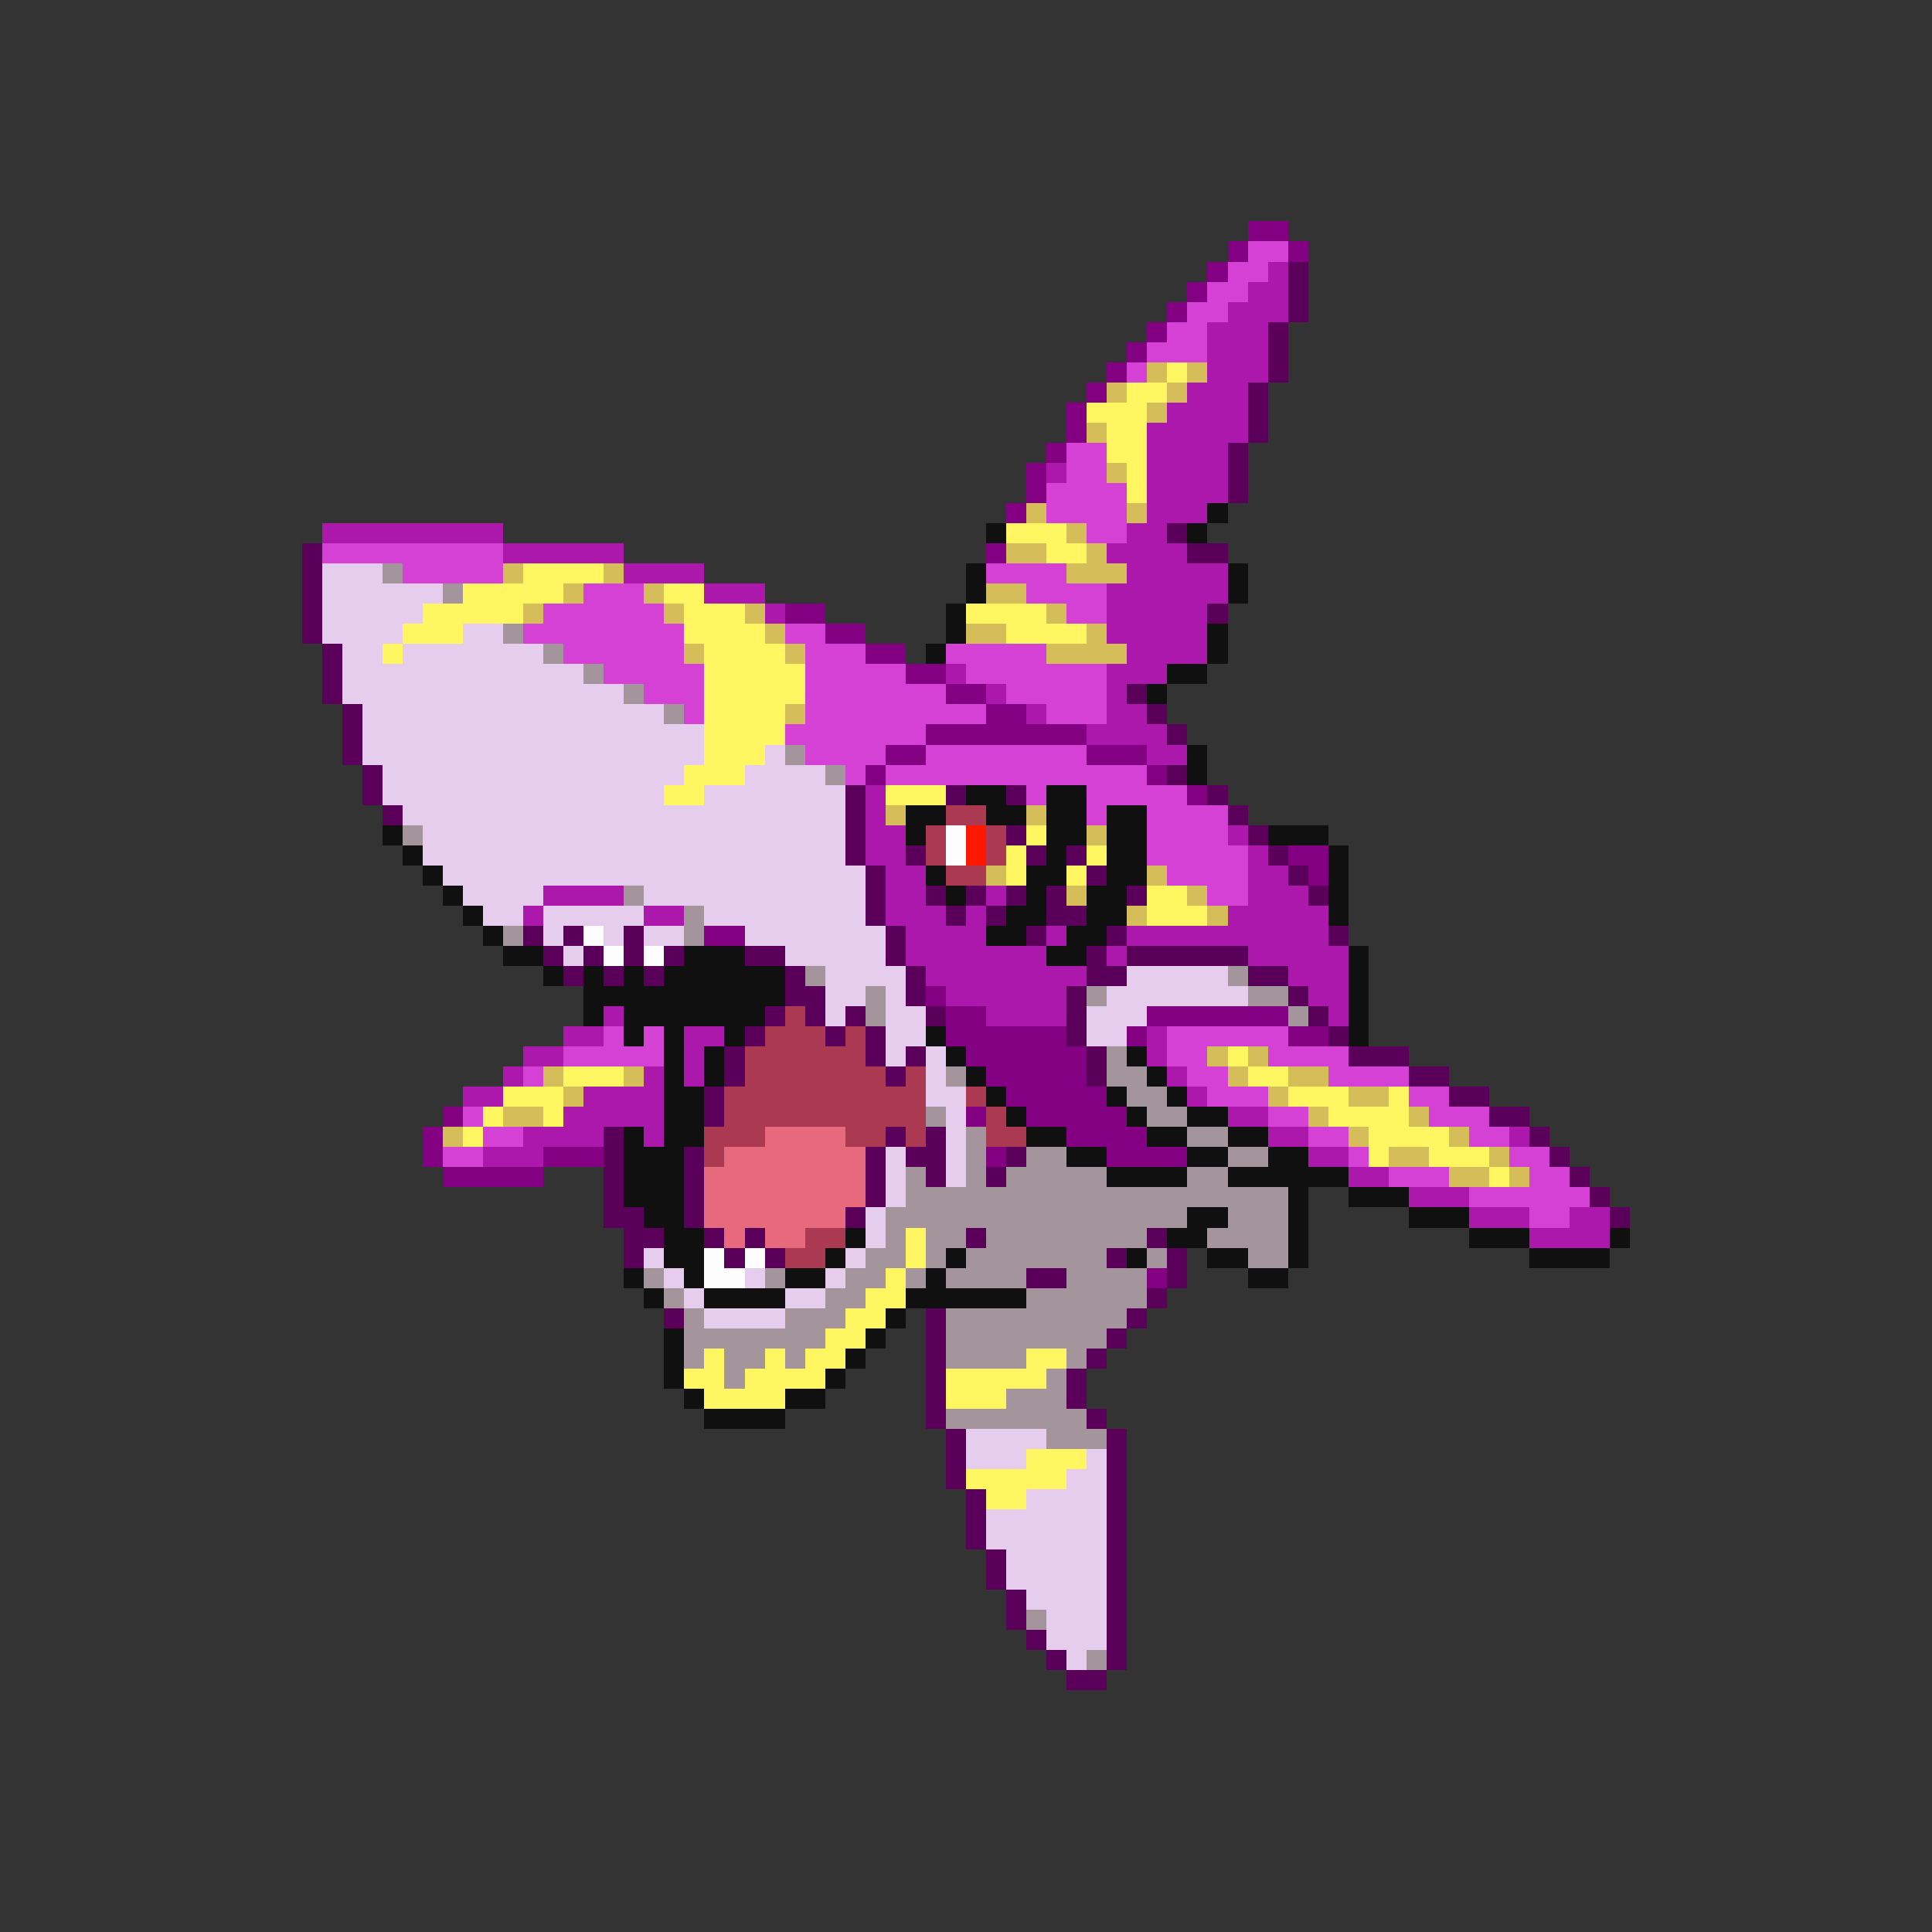<svg xmlns="http://www.w3.org/2000/svg" viewBox="0 -0.5 96 96" shape-rendering="crispEdges">
<rect x="0" y="-0.5" width="96" height="96" fill="#333333" stroke="none"/>
<path stroke="#830083" d="M62 11h2M61 12h1M64 12h1M60 13h1M59 14h1M58 15h1M57 16h1M56 17h1M55 18h1M54 19h1M53 20h1M53 21h1M52 22h1M51 23h1M51 24h1M50 25h1M49 27h1M39 30h2M41 31h2M43 32h2M45 33h2M47 34h2M49 35h2M46 36h8M44 37h2M54 37h3M43 38h1M57 38h1M59 39h1M64 42h2M65 43h1M35 46h2M46 49h1M47 50h2M57 50h7M47 51h6M56 51h1M64 51h2M48 52h6M49 53h5M50 54h5M22 55h1M48 55h1M51 55h5M21 56h1M53 56h4M21 57h1M27 57h3M49 57h1M55 57h4M22 58h5M57 63h1" />
<path stroke="#d541d5" d="M62 12h2M61 13h2M60 14h2M59 15h2M58 16h2M57 17h3M56 18h1M53 22h2M53 23h2M52 24h4M52 25h4M54 26h2M16 27h9M20 28h5M49 28h4M29 29h3M51 29h4M27 30h6M53 30h2M26 31h8M39 31h2M28 32h6M40 32h3M47 32h5M30 33h5M40 33h5M48 33h7M32 34h3M40 34h7M50 34h5M34 35h1M40 35h9M52 35h3M39 36h7M40 37h4M46 37h8M42 38h1M44 38h13M51 39h1M54 39h5M54 40h1M57 40h4M57 41h4M57 42h5M58 43h4M60 44h2M30 51h1M32 51h1M58 51h6M28 52h5M58 52h2M63 52h4M26 53h1M59 53h2M66 53h4M60 54h3M70 54h2M23 55h1M63 55h2M71 55h3M24 56h2M65 56h2M73 56h2M22 57h2M67 57h1M75 57h2M69 58h3M76 58h2M73 59h6M76 60h2" />
<path stroke="#ac18ac" d="M63 13h1M62 14h2M61 15h3M60 16h3M60 17h3M60 18h3M59 19h3M58 20h4M57 21h5M57 22h4M52 23h1M57 23h4M57 24h4M57 25h3M16 26h9M56 26h2M25 27h6M55 27h4M31 28h4M56 28h5M35 29h3M55 29h6M38 30h1M55 30h5M55 31h5M56 32h4M47 33h1M55 33h3M49 34h1M55 34h1M51 35h1M55 35h2M54 36h4M57 37h2M43 39h1M43 40h1M43 41h2M61 41h1M43 42h2M62 42h1M44 43h2M62 43h2M27 44h4M44 44h2M49 44h1M62 44h3M26 45h1M32 45h2M44 45h3M48 45h1M61 45h5M45 46h4M52 46h1M56 46h10M45 47h7M55 47h1M62 47h5M46 48h8M64 48h3M47 49h6M65 49h2M30 50h1M49 50h4M66 50h1M28 51h2M34 51h2M57 51h1M26 52h2M34 52h1M57 52h1M25 53h1M32 53h1M34 53h1M58 53h1M23 54h2M29 54h4M59 54h1M28 55h5M61 55h2M26 56h4M32 56h1M63 56h2M75 56h1M24 57h3M65 57h2M67 58h2M70 59h3M73 60h3M78 60h2M76 61h4" />
<path stroke="#5a005a" d="M64 13h1M64 14h1M64 15h1M63 16h1M63 17h1M63 18h1M62 19h1M62 20h1M62 21h1M61 22h1M61 23h1M61 24h1M58 26h1M15 27h1M59 27h2M15 28h1M15 29h1M15 30h1M60 30h1M15 31h1M16 32h1M16 33h1M16 34h1M56 34h1M17 35h1M57 35h1M17 36h1M58 36h1M17 37h1M18 38h1M58 38h1M18 39h1M42 39h1M47 39h1M50 39h1M60 39h1M19 40h1M42 40h1M61 40h1M42 41h1M50 41h1M62 41h1M42 42h1M45 42h1M51 42h1M53 42h1M63 42h1M43 43h1M54 43h1M64 43h1M43 44h1M46 44h1M48 44h1M50 44h1M52 44h1M56 44h1M65 44h1M43 45h1M47 45h1M49 45h1M52 45h2M26 46h1M28 46h1M31 46h1M44 46h1M51 46h1M55 46h1M66 46h1M27 47h1M29 47h1M31 47h1M33 47h1M37 47h2M44 47h1M54 47h1M56 47h6M28 48h1M30 48h1M32 48h1M39 48h1M45 48h1M54 48h2M62 48h2M39 49h2M45 49h1M53 49h1M64 49h1M38 50h1M40 50h1M42 50h1M46 50h1M53 50h1M65 50h1M37 51h1M41 51h1M43 51h1M53 51h1M66 51h1M36 52h1M43 52h1M45 52h1M54 52h1M67 52h3M36 53h1M44 53h1M54 53h1M70 53h2M35 54h1M72 54h2M35 55h1M74 55h2M30 56h1M44 56h1M46 56h1M76 56h1M30 57h1M34 57h1M43 57h1M45 57h2M50 57h1M77 57h1M30 58h1M34 58h1M43 58h1M46 58h1M49 58h1M78 58h1M30 59h1M34 59h1M43 59h1M79 59h1M30 60h2M34 60h1M42 60h1M80 60h1M31 61h2M35 61h1M37 61h1M48 61h1M57 61h1M31 62h1M36 62h1M38 62h1M55 62h1M58 62h1M51 63h2M58 63h1M57 64h1M33 65h1M46 65h1M56 65h1M46 66h1M55 66h1M46 67h1M54 67h1M46 68h1M53 68h1M46 69h1M53 69h1M46 70h1M54 70h1M47 71h1M55 71h1M47 72h1M55 72h1M47 73h1M55 73h1M48 74h1M55 74h1M48 75h1M55 75h1M48 76h1M55 76h1M49 77h1M55 77h1M49 78h1M55 78h1M50 79h1M55 79h1M50 80h1M55 80h1M51 81h1M55 81h1M52 82h1M55 82h1M53 83h2" />
<path stroke="#d5bd5a" d="M57 18h1M59 18h1M55 19h1M58 19h1M57 20h1M54 21h1M55 23h1M51 25h1M56 25h1M53 26h1M50 27h2M54 27h1M25 28h1M30 28h1M53 28h3M28 29h1M32 29h1M49 29h2M26 30h1M33 30h1M37 30h1M52 30h1M38 31h1M48 31h2M54 31h1M34 32h1M39 32h1M52 32h4M39 35h1M44 40h1M51 40h1M54 41h1M49 43h1M57 43h1M53 44h1M59 44h1M56 45h1M60 45h1M60 52h1M62 52h1M27 53h1M31 53h1M61 53h1M64 53h2M28 54h1M63 54h1M67 54h2M25 55h2M65 55h1M70 55h1M22 56h1M67 56h1M72 56h1M69 57h2M74 57h1M72 58h2M75 58h1" />
<path stroke="#fff662" d="M58 18h1M56 19h2M54 20h3M55 21h2M55 22h2M56 23h1M56 24h1M50 26h3M52 27h2M26 28h4M23 29h5M33 29h2M21 30h5M34 30h3M48 30h4M20 31h3M34 31h4M50 31h4M19 32h1M35 32h4M35 33h5M35 34h5M35 35h4M35 36h4M35 37h3M34 38h3M33 39h2M44 39h3M51 41h1M50 42h1M54 42h1M50 43h1M53 43h1M57 44h2M57 45h3M61 52h1M28 53h3M62 53h2M25 54h3M64 54h3M69 54h1M24 55h1M27 55h1M66 55h4M23 56h1M68 56h4M68 57h1M71 57h3M74 58h1M45 61h1M45 62h1M44 63h1M43 64h2M42 65h2M41 66h2M35 67h1M38 67h1M40 67h2M51 67h2M34 68h2M37 68h4M47 68h5M35 69h4M47 69h3M51 72h3M48 73h5M49 74h2" />
<path stroke="#101010" d="M60 25h1M49 26h1M59 26h1M48 28h1M61 28h1M48 29h1M61 29h1M47 30h1M47 31h1M60 31h1M46 32h1M60 32h1M58 33h2M57 34h1M59 37h1M59 38h1M48 39h2M52 39h2M45 40h2M49 40h2M52 40h2M55 40h2M19 41h1M45 41h1M52 41h2M55 41h2M63 41h3M20 42h1M52 42h1M55 42h2M66 42h1M21 43h1M46 43h1M51 43h2M55 43h2M66 43h1M22 44h1M47 44h1M51 44h1M54 44h2M66 44h1M23 45h1M50 45h2M54 45h2M66 45h1M24 46h1M49 46h2M53 46h2M25 47h2M34 47h3M52 47h2M67 47h1M27 48h1M29 48h1M31 48h1M33 48h6M67 48h1M29 49h10M67 49h1M29 50h1M31 50h7M67 50h1M31 51h1M33 51h1M36 51h1M46 51h1M67 51h1M33 52h1M35 52h1M47 52h1M56 52h1M33 53h1M35 53h1M48 53h1M57 53h1M33 54h2M49 54h1M55 54h1M58 54h1M33 55h2M50 55h1M56 55h1M59 55h2M31 56h1M33 56h2M51 56h2M57 56h2M61 56h2M31 57h3M53 57h2M59 57h2M63 57h2M31 58h3M55 58h4M61 58h6M31 59h3M64 59h1M67 59h3M32 60h2M59 60h2M64 60h1M70 60h3M33 61h2M42 61h1M58 61h2M64 61h1M73 61h3M80 61h1M33 62h2M41 62h1M47 62h1M56 62h1M60 62h2M64 62h1M76 62h4M31 63h1M34 63h1M39 63h2M46 63h1M62 63h2M32 64h1M35 64h4M45 64h6M44 65h1M33 66h1M43 66h1M33 67h1M42 67h1M33 68h1M41 68h1M34 69h1M39 69h2M35 70h4" />
<path stroke="#e6cdee" d="M16 28h3M16 29h6M16 30h5M16 31h4M23 31h2M17 32h2M20 32h7M17 33h12M17 34h14M18 35h15M18 36h17M18 37h17M38 37h1M19 38h15M37 38h4M19 39h14M35 39h7M20 40h22M21 41h21M21 42h21M22 43h21M23 44h4M32 44h11M24 45h2M27 45h5M35 45h8M27 46h1M30 46h1M32 46h2M37 46h7M28 47h1M39 47h5M41 48h4M56 48h5M41 49h2M44 49h1M55 49h7M41 50h1M44 50h2M54 50h3M44 51h2M54 51h2M44 52h1M46 52h1M46 53h1M46 54h2M47 55h1M47 56h1M44 57h1M47 57h1M44 58h1M47 58h1M44 59h1M43 60h1M43 61h1M32 62h1M42 62h1M33 63h1M37 63h1M41 63h1M34 64h1M39 64h2M35 65h4M48 71h4M48 72h3M54 72h1M53 73h2M51 74h4M49 75h6M49 76h6M50 77h5M50 78h5M51 79h4M52 80h3M52 81h3M53 82h1" />
<path stroke="#a4949c" d="M19 28h1M22 29h1M25 31h1M27 32h1M29 33h1M31 34h1M33 35h1M39 37h1M41 38h1M20 41h1M31 44h1M34 45h1M25 46h1M34 46h1M40 48h1M61 48h1M43 49h1M54 49h1M62 49h2M43 50h1M64 50h1M55 52h1M47 53h1M55 53h2M56 54h2M46 55h1M57 55h2M48 56h1M59 56h2M48 57h1M51 57h2M61 57h2M45 58h1M48 58h1M50 58h5M59 58h2M45 59h19M44 60h15M61 60h3M44 61h1M46 61h2M49 61h8M60 61h4M43 62h2M46 62h1M48 62h7M57 62h1M62 62h2M32 63h1M38 63h1M42 63h2M45 63h1M47 63h4M53 63h4M33 64h1M41 64h2M51 64h6M34 65h1M39 65h3M47 65h9M34 66h7M47 66h8M34 67h1M36 67h2M39 67h1M47 67h4M53 67h1M36 68h1M52 68h1M50 69h3M47 70h7M52 71h3M51 80h1M54 82h1" />
<path stroke="#ac3952" d="M47 40h2M46 41h1M49 41h1M46 42h1M49 42h1M47 43h2M39 50h1M38 51h3M42 51h1M37 52h6M37 53h7M45 53h1M36 54h10M48 54h1M36 55h10M49 55h1M35 56h3M42 56h2M45 56h1M49 56h2M35 57h1M40 61h2M39 62h2" />
<path stroke="#fdfdfd" d="M47 41h1M47 42h1M29 46h1M30 47h1M32 47h1M35 62h1M37 62h1M35 63h2" />
<path stroke="#ff1800" d="M48 41h1M48 42h1" />
<path stroke="#e66a7b" d="M38 56h4M36 57h7M35 58h8M35 59h8M35 60h7M36 61h1M38 61h2" />
</svg>